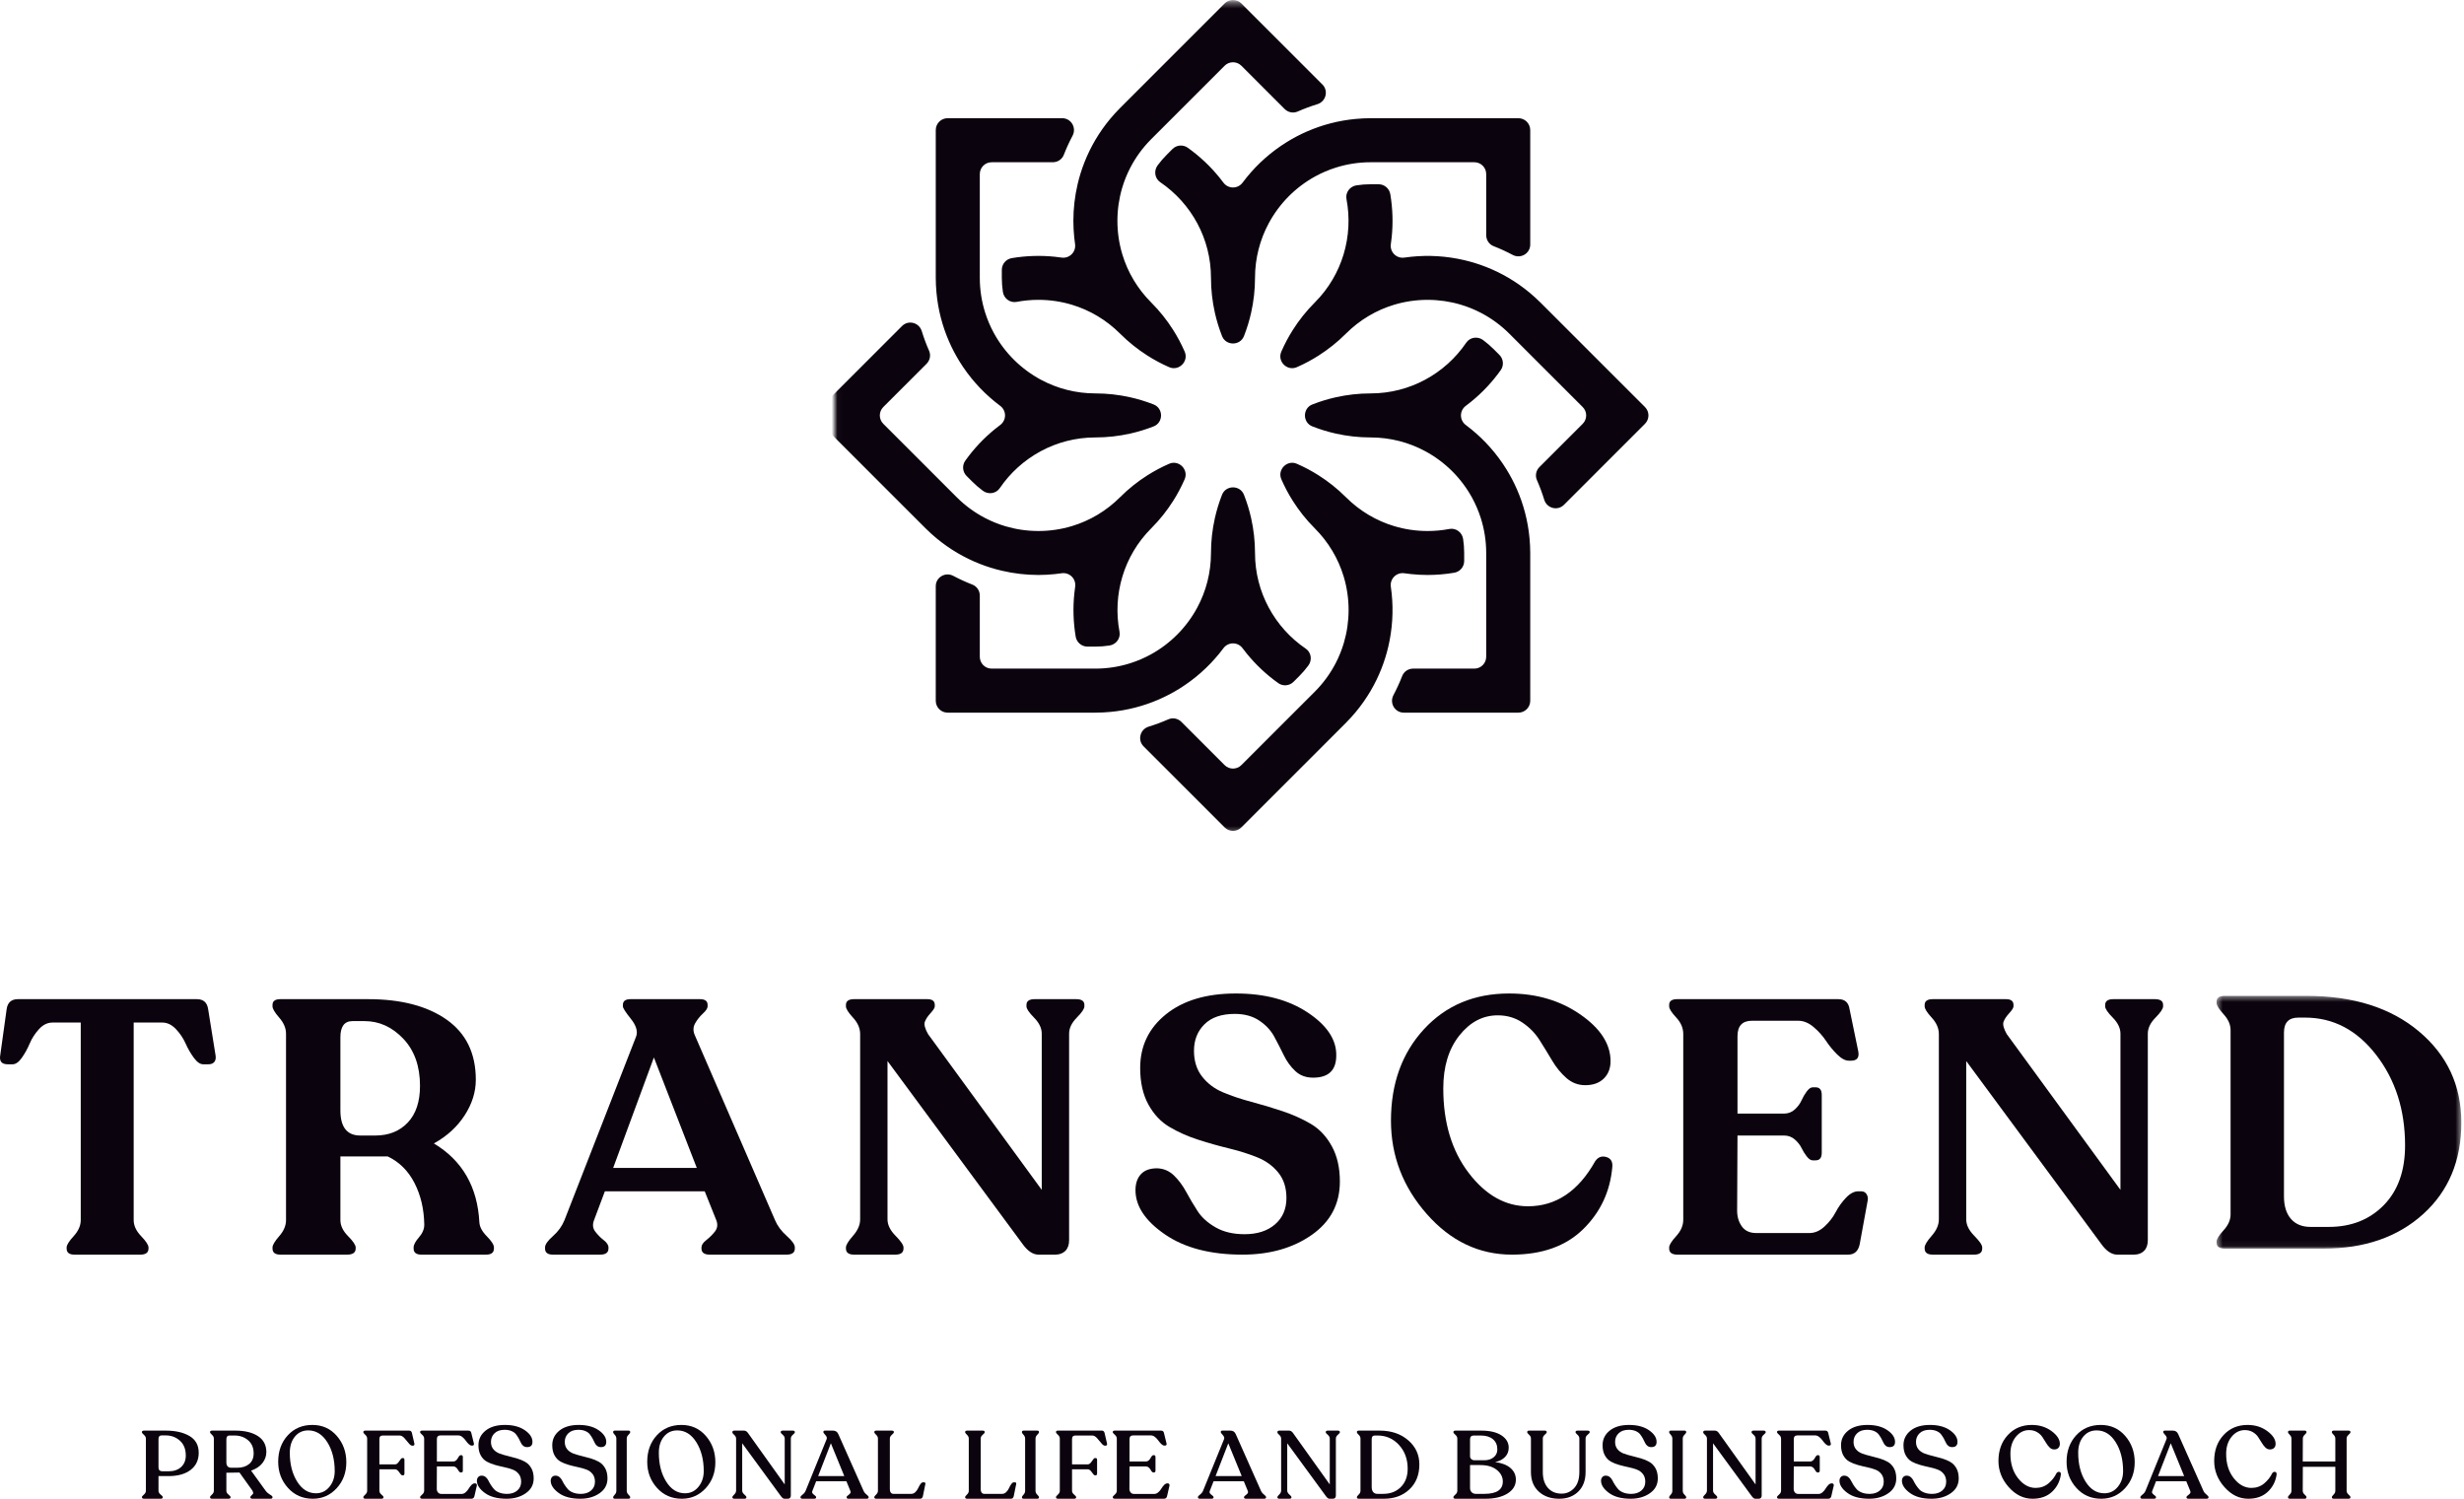 <?xml version="1.0" encoding="UTF-8"?>
<svg width="434px" height="264px" viewBox="0 0 434 264" version="1.1" xmlns="http://www.w3.org/2000/svg" xmlns:xlink="http://www.w3.org/1999/xlink">
    <!-- Generator: Sketch 57.1 (83088) - https://sketch.com -->
    <title>transcend/logo--recolor</title>
    <desc>Created with Sketch.</desc>
    <defs>
        <polygon id="path-1" points="0.025 0.336 146.377 0.336 146.377 146.688 0.025 146.688"></polygon>
        <polygon id="path-3" points="0.424 0.425 43.528 0.425 43.528 44.941 0.424 44.941"></polygon>
    </defs>
    <g id="transcend/logo--recolor" stroke="none" stroke-width="1" fill="none" fill-rule="evenodd">
        <g id="Group-87">
            <g id="Group-3" transform="translate(147, 0)">
                <mask id="mask-2" fill="white">
                    <use xlink:href="#path-1"></use>
                </mask>
                <g id="Clip-2"></g>
                <path d="M42.06,38.898 C42.06,39.883 42.113,40.859 42.212,41.825 C42.252,42.212 42.3,42.599 42.356,42.983 C42.56,44.389 41.372,45.576 39.966,45.371 C39.588,45.316 39.209,45.269 38.829,45.229 C36.294,44.965 33.731,45.045 31.214,45.467 C30.202,45.637 29.456,46.509 29.456,47.535 L29.456,48.938 C29.456,49.785 29.522,50.616 29.646,51.428 C29.823,52.583 30.915,53.396 32.063,53.177 C33.314,52.938 34.597,52.815 35.898,52.815 C37.927,52.815 39.911,53.111 41.801,53.681 C44.972,54.636 47.876,56.364 50.286,58.77 C50.289,58.773 50.292,58.777 50.295,58.78 C50.299,58.783 50.302,58.786 50.304,58.789 C51.776,60.259 53.386,61.54 55.099,62.632 C56.307,63.403 57.568,64.077 58.872,64.651 C58.894,64.66 58.916,64.669 58.938,64.679 C60.643,65.422 62.41,63.66 61.669,61.953 C61.66,61.931 61.65,61.908 61.64,61.885 C61.072,60.586 60.402,59.322 59.629,58.105 C58.547,56.402 57.272,54.789 55.789,53.304 C55.785,53.301 55.783,53.297 55.78,53.294 C55.776,53.291 55.773,53.288 55.77,53.285 C53.364,50.877 51.636,47.971 50.681,44.8 C50.112,42.911 49.817,40.927 49.817,38.898 C49.817,36.921 50.1,34.989 50.64,33.143 C51.006,31.893 51.493,30.685 52.093,29.531 C53.044,27.7 54.278,26.003 55.78,24.502 L57.13,23.151 L60.048,20.233 L68.701,11.58 C69.515,10.765 70.837,10.765 71.652,11.58 L79.274,19.202 C79.875,19.803 80.783,19.988 81.561,19.647 C82.684,19.152 83.841,18.721 85.027,18.357 C86.543,17.892 87.043,16.003 85.92,14.88 L71.652,0.611 C70.837,-0.204 69.515,-0.204 68.701,0.611 L51.818,17.494 L50.295,19.017 C49.676,19.636 49.092,20.281 48.539,20.946 C46.615,23.256 45.098,25.83 44.015,28.578 C43.518,29.837 43.114,31.131 42.805,32.456 C42.317,34.544 42.06,36.701 42.06,38.898 L42.06,38.898 Z M79.627,25.04 C76.944,26.704 74.563,28.807 72.581,31.249 C72.337,31.55 72.099,31.856 71.867,32.167 C71.017,33.308 69.336,33.308 68.486,32.167 C68.255,31.856 68.016,31.55 67.771,31.249 C66.162,29.266 64.287,27.506 62.203,26.022 C61.373,25.431 60.234,25.531 59.514,26.251 L58.522,27.244 C57.927,27.838 57.384,28.471 56.893,29.136 C56.199,30.079 56.39,31.432 57.358,32.091 C60.078,33.941 62.328,36.432 63.891,39.345 C65.424,42.203 66.297,45.466 66.298,48.929 L66.298,48.938 L66.298,48.947 C66.299,51.051 66.539,53.099 66.979,55.072 C67.294,56.479 67.714,57.846 68.232,59.166 C68.238,59.18 68.243,59.193 68.248,59.208 C68.929,60.936 71.424,60.936 72.104,59.208 C72.11,59.193 72.115,59.18 72.121,59.166 C72.638,57.846 73.058,56.479 73.373,55.072 C73.813,53.099 74.054,51.051 74.054,48.947 L74.054,48.938 L74.054,48.929 C74.056,45.466 74.928,42.203 76.462,39.345 C78.336,35.852 81.198,32.965 84.675,31.063 C85.807,30.444 87.004,29.931 88.254,29.534 C90.198,28.915 92.267,28.578 94.415,28.578 L96.324,28.578 L100.452,28.578 L112.688,28.578 C113.841,28.578 114.775,29.512 114.775,30.665 L114.775,41.428 C114.775,42.276 115.285,43.051 116.076,43.358 C117.224,43.806 118.347,44.32 119.437,44.899 C120.84,45.644 122.531,44.662 122.531,43.074 L122.531,22.908 C122.531,21.756 121.597,20.822 120.444,20.822 L96.569,20.822 L94.415,20.822 C93.536,20.822 92.668,20.868 91.811,20.947 C88.785,21.226 85.897,21.987 83.223,23.152 C81.975,23.695 80.773,24.327 79.627,25.04 L79.627,25.04 Z M120.201,86.223 C119.657,84.975 119.026,83.773 118.314,82.627 C116.648,79.945 114.545,77.563 112.103,75.581 C111.802,75.337 111.496,75.099 111.185,74.867 C110.043,74.017 110.043,72.336 111.185,71.486 C111.496,71.255 111.802,71.016 112.103,70.772 C114.087,69.162 115.847,67.288 117.331,65.204 C117.921,64.373 117.821,63.235 117.101,62.515 L116.109,61.522 C115.514,60.927 114.881,60.384 114.216,59.893 C113.273,59.199 111.92,59.39 111.261,60.358 C109.411,63.078 106.92,65.329 104.007,66.891 C101.15,68.424 97.887,69.297 94.423,69.298 C94.42,69.298 94.417,69.298 94.414,69.298 C94.411,69.298 94.408,69.298 94.405,69.298 C92.305,69.299 90.261,69.538 88.291,69.978 C86.883,70.292 85.516,70.711 84.196,71.229 C84.179,71.235 84.163,71.242 84.145,71.248 C82.416,71.929 82.416,74.424 84.145,75.105 C84.163,75.111 84.179,75.118 84.196,75.124 C85.516,75.641 86.883,76.061 88.291,76.376 C90.261,76.815 92.305,77.054 94.405,77.055 L94.415,77.055 L94.423,77.055 C97.886,77.056 101.149,77.928 104.007,79.462 C107.503,81.337 110.391,84.202 112.292,87.682 C112.911,88.814 113.424,90.012 113.821,91.26 C114.439,93.203 114.774,95.27 114.774,97.415 L114.774,99.324 L114.774,103.47 L114.774,115.689 C114.774,116.841 113.84,117.775 112.687,117.775 L101.908,117.775 C101.058,117.775 100.284,118.286 99.977,119.077 C99.532,120.222 99.019,121.344 98.438,122.44 C97.694,123.842 98.677,125.531 100.264,125.531 L120.444,125.531 C121.596,125.531 122.531,124.597 122.531,123.445 L122.531,99.578 L122.531,97.415 C122.531,96.537 122.484,95.669 122.405,94.811 C122.126,91.785 121.366,88.897 120.201,86.223 L120.201,86.223 Z M125.858,54.818 L124.335,53.295 C123.714,52.674 123.069,52.093 122.406,51.542 C120.068,49.6 117.489,48.097 114.775,47.029 C113.507,46.531 112.211,46.128 110.896,45.821 C107.823,45.102 104.652,44.905 101.524,45.23 C101.138,45.27 100.753,45.318 100.369,45.374 C98.961,45.58 97.772,44.392 97.979,42.985 C98.036,42.593 98.086,42.199 98.126,41.805 C98.386,39.278 98.305,36.722 97.885,34.214 C97.715,33.202 96.843,32.456 95.817,32.456 L94.415,32.456 C93.566,32.456 92.734,32.522 91.921,32.647 C90.764,32.824 89.946,33.916 90.165,35.065 C90.778,38.292 90.609,41.638 89.658,44.798 C88.722,47.906 87.031,50.834 84.582,53.286 L84.572,53.295 L84.563,53.305 C83.08,54.789 81.805,56.402 80.724,58.105 C79.95,59.322 79.28,60.586 78.712,61.885 C78.702,61.908 78.692,61.931 78.682,61.954 C77.942,63.66 79.709,65.423 81.414,64.68 C81.436,64.67 81.457,64.66 81.479,64.651 C82.784,64.077 84.045,63.403 85.253,62.633 C86.968,61.538 88.58,60.257 90.053,58.784 C90.055,58.783 90.057,58.782 90.058,58.78 C90.06,58.778 90.061,58.776 90.062,58.775 C92.473,56.367 95.379,54.637 98.551,53.681 C100.441,53.112 102.425,52.817 104.454,52.817 C106.43,52.817 108.364,53.1 110.209,53.641 C111.459,54.007 112.667,54.494 113.821,55.093 C115.653,56.045 117.349,57.279 118.85,58.78 L120.201,60.13 L123.12,63.049 L131.772,71.701 C132.587,72.516 132.587,73.838 131.772,74.652 L124.15,82.274 C123.549,82.875 123.364,83.784 123.706,84.561 C124.201,85.684 124.631,86.841 124.995,88.027 C125.461,89.544 127.35,90.043 128.472,88.922 L142.741,74.652 C143.555,73.837 143.555,72.516 142.741,71.701 L125.858,54.818 Z M98.125,104.548 C98.085,104.155 98.036,103.761 97.979,103.369 C97.772,101.961 98.961,100.773 100.369,100.979 C100.753,101.035 101.138,101.083 101.523,101.123 C102.497,101.225 103.476,101.28 104.454,101.28 C106.024,101.28 107.594,101.147 109.146,100.885 C110.154,100.715 110.896,99.841 110.896,98.819 L110.896,97.415 C110.896,96.568 110.831,95.737 110.706,94.925 C110.529,93.769 109.438,92.957 108.289,93.176 C107.039,93.414 105.756,93.537 104.454,93.537 C102.425,93.537 100.44,93.241 98.551,92.672 C95.38,91.717 92.476,89.989 90.067,87.583 C90.064,87.579 90.06,87.575 90.057,87.573 C90.054,87.57 90.051,87.567 90.048,87.564 C88.564,86.081 86.949,84.805 85.247,83.724 C84.03,82.95 82.765,82.28 81.467,81.712 C81.45,81.705 81.434,81.698 81.417,81.691 C79.713,80.95 77.949,82.714 78.69,84.418 C78.697,84.434 78.704,84.451 78.712,84.468 C79.28,85.767 79.95,87.031 80.723,88.248 C81.804,89.95 83.08,91.564 84.563,93.049 C84.566,93.052 84.57,93.055 84.572,93.058 C84.575,93.062 84.579,93.064 84.582,93.068 C86.991,95.479 88.72,98.389 89.674,101.564 C90.241,103.449 90.536,105.429 90.536,107.454 C90.536,109.431 90.253,111.364 89.711,113.209 C89.345,114.459 88.859,115.667 88.259,116.822 C87.308,118.653 86.074,120.349 84.572,121.851 L83.222,123.201 L80.303,126.12 L71.65,134.773 C70.836,135.587 69.515,135.587 68.7,134.773 L61.078,127.15 C60.477,126.55 59.569,126.364 58.791,126.706 C57.669,127.201 56.511,127.631 55.325,127.995 C53.808,128.461 53.309,130.35 54.431,131.472 L68.701,145.741 C69.515,146.556 70.836,146.556 71.65,145.741 L88.535,128.858 L90.057,127.335 C90.678,126.714 91.26,126.069 91.809,125.406 C93.752,123.068 95.256,120.489 96.323,117.775 C96.821,116.507 97.225,115.211 97.531,113.896 C98.249,110.831 98.447,107.668 98.125,104.548 L98.125,104.548 Z M25.578,99.323 C26.845,99.822 28.141,100.225 29.456,100.531 C31.573,101.026 33.735,101.279 35.898,101.279 C36.876,101.279 37.855,101.224 38.829,101.123 C39.214,101.083 39.599,101.035 39.983,100.978 C41.391,100.772 42.579,101.961 42.373,103.369 C42.317,103.753 42.269,104.138 42.229,104.524 C41.965,107.058 42.045,109.622 42.467,112.139 C42.637,113.15 43.509,113.896 44.534,113.896 L45.938,113.896 C46.785,113.896 47.616,113.831 48.429,113.706 C49.586,113.529 50.405,112.436 50.187,111.286 C49.573,108.056 49.744,104.706 50.698,101.543 C51.634,98.439 53.324,95.516 55.77,93.067 L55.78,93.057 C55.782,93.054 55.785,93.051 55.788,93.048 C57.272,91.564 58.547,89.95 59.628,88.248 C60.401,87.03 61.072,85.766 61.64,84.467 C61.647,84.451 61.654,84.434 61.662,84.418 C62.402,82.714 60.638,80.95 58.935,81.691 C58.918,81.698 58.902,81.705 58.885,81.712 C57.586,82.28 56.322,82.95 55.105,83.724 C53.402,84.805 51.789,86.08 50.304,87.563 L50.295,87.573 L50.285,87.582 C47.876,89.988 44.971,91.716 41.801,92.671 C39.911,93.24 37.927,93.536 35.898,93.536 C33.921,93.536 31.988,93.253 30.143,92.712 C28.893,92.345 27.685,91.859 26.531,91.259 C24.699,90.308 23.002,89.074 21.501,87.573 L20.151,86.223 L17.232,83.303 L8.58,74.651 C7.765,73.836 7.765,72.515 8.58,71.7 L16.202,64.078 C16.803,63.478 16.988,62.569 16.646,61.791 C16.152,60.669 15.72,59.511 15.357,58.326 C14.891,56.808 13.002,56.309 11.88,57.431 L-2.389,71.701 C-3.204,72.515 -3.204,73.836 -2.389,74.651 L14.494,91.535 L16.017,93.057 C16.638,93.678 17.284,94.259 17.947,94.81 C20.284,96.752 22.863,98.257 25.578,99.323 L25.578,99.323 Z M60.725,121.314 C63.407,119.648 65.789,117.545 67.771,115.104 C68.016,114.803 68.253,114.496 68.486,114.185 C69.335,113.044 71.016,113.044 71.865,114.185 C72.098,114.496 72.336,114.803 72.58,115.104 C74.19,117.087 76.064,118.847 78.149,120.331 C78.979,120.922 80.117,120.821 80.838,120.101 L81.83,119.109 C82.425,118.514 82.969,117.881 83.459,117.216 C84.154,116.273 83.963,114.921 82.994,114.261 C80.274,112.412 78.024,109.92 76.461,107.007 C74.928,104.15 74.056,100.887 74.054,97.424 C74.054,97.421 74.054,97.417 74.054,97.414 C74.054,97.411 74.054,97.408 74.054,97.405 C74.053,95.302 73.813,93.254 73.372,91.281 C73.058,89.877 72.64,88.513 72.124,87.196 C72.117,87.179 72.111,87.163 72.104,87.146 C71.424,85.417 68.928,85.417 68.247,87.146 C68.241,87.163 68.234,87.179 68.228,87.196 C67.712,88.513 67.294,89.877 66.979,91.281 C66.538,93.254 66.299,95.302 66.298,97.405 L66.298,97.415 L66.298,97.424 C66.296,100.887 65.423,104.15 63.891,107.007 C62.016,110.5 59.153,113.387 55.677,115.289 C54.545,115.908 53.347,116.422 52.098,116.819 C50.153,117.438 48.084,117.775 45.938,117.775 L44.028,117.775 L39.9,117.775 L27.664,117.775 C26.512,117.775 25.578,116.84 25.578,115.688 L25.578,104.908 C25.578,104.059 25.066,103.285 24.274,102.977 C23.131,102.533 22.008,102.02 20.912,101.438 C19.51,100.695 17.821,101.678 17.821,103.264 L17.821,123.444 C17.821,124.596 18.756,125.531 19.908,125.531 L43.784,125.531 L45.938,125.531 C46.816,125.531 47.684,125.485 48.541,125.406 C51.568,125.126 54.455,124.366 57.129,123.201 C58.377,122.657 59.579,122.026 60.725,121.314 L60.725,121.314 Z M17.947,51.541 C17.868,50.684 17.822,49.816 17.822,48.938 L17.822,46.784 L17.822,22.908 C17.822,21.756 18.756,20.821 19.908,20.821 L40.088,20.821 C41.675,20.821 42.658,22.51 41.914,23.912 C41.333,25.008 40.82,26.131 40.375,27.275 C40.067,28.066 39.294,28.578 38.444,28.578 L27.665,28.578 C26.512,28.578 25.578,29.512 25.578,30.664 L25.578,42.9 L25.578,47.028 L25.578,48.938 C25.578,51.083 25.913,53.15 26.531,55.092 C26.928,56.341 27.441,57.538 28.059,58.67 C29.961,62.15 32.85,65.015 36.345,66.891 C39.203,68.424 42.465,69.296 45.929,69.298 L45.938,69.298 L45.947,69.298 C48.047,69.299 50.091,69.538 52.061,69.977 C53.468,70.291 54.836,70.711 56.156,71.228 C56.173,71.235 56.19,71.242 56.206,71.248 C57.935,71.929 57.935,74.424 56.206,75.104 C56.19,75.111 56.173,75.117 56.156,75.124 C54.836,75.641 53.468,76.061 52.06,76.375 C50.091,76.814 48.047,77.054 45.947,77.054 C45.944,77.054 45.941,77.054 45.938,77.054 C45.934,77.054 45.932,77.054 45.929,77.054 C42.465,77.056 39.203,77.928 36.345,79.461 C33.432,81.025 30.94,83.274 29.091,85.995 C28.432,86.963 27.078,87.154 26.135,86.459 C25.471,85.969 24.838,85.425 24.243,84.83 L23.251,83.838 C22.531,83.117 22.431,81.979 23.022,81.149 C24.506,79.064 26.265,77.191 28.249,75.58 C28.55,75.336 28.856,75.098 29.167,74.866 C30.308,74.016 30.308,72.335 29.167,71.486 C28.856,71.254 28.55,71.016 28.249,70.771 C25.806,68.789 23.704,66.407 22.039,63.726 C21.327,62.579 20.695,61.378 20.151,60.129 C18.986,57.455 18.226,54.568 17.947,51.541 L17.947,51.541 Z" id="Fill-1" fill="#0B030D" mask="url(#mask-2)"></path>
            </g>
            <path d="M13.104,221 C12.191,221 11.736,220.641 11.736,219.923 L11.736,219.733 C11.736,219.31 12.15,218.645 12.98,217.736 C13.807,216.827 14.222,215.888 14.222,214.916 L14.222,180.119 L9.249,180.119 C8.38,180.119 7.592,180.5 6.888,181.26 C6.183,182.021 5.633,182.866 5.24,183.795 C4.846,184.725 4.38,185.57 3.842,186.33 C3.303,187.091 2.764,187.472 2.226,187.472 L1.355,187.472 C0.277,187.472 -0.158,186.923 0.051,185.824 L1.169,177.774 C1.334,176.592 1.997,176 3.159,176 L34.673,176 C35.832,176 36.495,176.592 36.662,177.774 L37.967,185.887 C38.05,186.394 37.976,186.785 37.75,187.06 C37.521,187.334 37.179,187.472 36.724,187.472 L35.791,187.472 C35.252,187.472 34.704,187.091 34.144,186.33 C33.585,185.57 33.097,184.725 32.684,183.795 C32.268,182.866 31.699,182.021 30.974,181.26 C30.249,180.5 29.451,180.119 28.581,180.119 L23.546,180.119 L23.546,214.916 C23.546,215.888 23.981,216.827 24.852,217.736 C25.722,218.645 26.157,219.31 26.157,219.733 L26.157,219.923 C26.157,220.641 25.679,221 24.727,221 L13.104,221 Z" id="Fill-4" fill="#0B030D"></path>
            <path d="M66.092,200.021 C68.47,200.021 70.38,199.26 71.82,197.739 C73.259,196.218 73.979,194.064 73.979,191.274 C73.979,187.81 72.998,185.042 71.037,182.972 C69.074,180.902 66.8,179.866 64.213,179.866 L62.085,179.866 C60.666,179.866 59.956,180.817 59.956,182.718 L59.956,195.585 C59.956,198.543 61.125,200.021 63.462,200.021 L66.092,200.021 Z M84.434,215.296 C84.475,216.099 84.913,216.923 85.748,217.768 C86.583,218.613 87,219.268 87,219.733 L87,219.923 C87,220.641 86.54,221 85.623,221 L74.23,221 C73.311,221 72.852,220.641 72.852,219.923 L72.852,219.733 C72.852,219.268 73.166,218.677 73.791,217.958 C74.418,217.24 74.73,216.5 74.73,215.739 C74.689,212.993 74.114,210.542 73.009,208.387 C71.903,206.232 70.327,204.67 68.282,203.697 L67.343,203.697 L59.956,203.697 L59.956,214.916 C59.956,215.888 60.405,216.827 61.302,217.736 C62.2,218.645 62.648,219.311 62.648,219.733 L62.648,219.923 C62.648,220.641 62.147,221 61.146,221 L49.377,221 C48.458,221 48,220.641 48,219.923 L48,219.733 C48,219.311 48.396,218.645 49.189,217.736 C49.981,216.827 50.379,215.888 50.379,214.916 L50.379,182.084 C50.379,181.113 49.981,180.173 49.189,179.264 C48.396,178.356 48,177.69 48,177.267 L48,177.014 C48,176.339 48.458,176 49.377,176 L64.84,176 C70.64,176 75.252,177.204 78.675,179.612 C82.096,182.021 83.808,185.549 83.808,190.197 C83.808,192.352 83.15,194.444 81.836,196.472 C80.521,198.5 78.716,200.147 76.421,201.416 C81.429,204.416 84.099,209.043 84.434,215.296 L84.434,215.296 Z" id="Fill-6" fill="#0B030D"></path>
            <path d="M108,205.725 L122.731,205.725 L115.175,186.267 L108,205.725 Z M97.397,221 C96.465,221 96,220.641 96,219.923 L96,219.733 C96,219.225 96.465,218.56 97.397,217.735 C98.328,216.912 99.005,215.972 99.429,214.916 L112.064,182.528 C112.359,181.64 112.042,180.616 111.111,179.454 C110.18,178.292 109.714,177.564 109.714,177.267 L109.714,177.014 C109.714,176.338 110.159,176 111.048,176 L123.302,176 C124.191,176 124.635,176.338 124.635,177.014 L124.635,177.267 C124.635,177.606 124.359,178.027 123.809,178.534 C123.259,179.041 122.804,179.612 122.444,180.246 C122.085,180.88 122.053,181.557 122.349,182.274 L136.508,214.916 C136.931,215.929 137.619,216.859 138.572,217.705 C139.524,218.549 140,219.225 140,219.733 L140,219.923 C140,220.641 139.513,221 138.54,221 L125.016,221 C124.042,221 123.556,220.641 123.556,219.923 L123.556,219.733 C123.556,219.31 123.841,218.876 124.413,218.433 C124.984,217.989 125.492,217.482 125.937,216.912 C126.381,216.341 126.455,215.676 126.159,214.916 L124.127,209.845 L106.54,209.845 L104.635,214.916 C104.338,215.676 104.402,216.341 104.825,216.912 C105.248,217.482 105.746,217.989 106.317,218.433 C106.889,218.876 107.174,219.31 107.174,219.733 L107.174,219.923 C107.174,220.641 106.687,221 105.714,221 L97.397,221 Z" id="Fill-8" fill="#0B030D"></path>
            <path d="M189.56,176 C190.519,176 191,176.339 191,177.014 L191,177.267 C191,177.69 190.551,178.356 189.654,179.263 C188.756,180.173 188.308,181.113 188.308,182.084 L188.308,218.465 C188.308,219.268 188.089,219.891 187.651,220.335 C187.213,220.778 186.618,221 185.867,221 L182.925,221 C181.924,221 180.963,220.345 180.046,219.036 L156.323,186.901 L156.323,214.788 C156.323,215.762 156.793,216.722 157.732,217.673 C158.671,218.624 159.14,219.31 159.14,219.733 L159.14,219.923 C159.14,220.641 158.66,221 157.7,221 L150.439,221 C149.479,221 149,220.641 149,219.923 L149,219.733 C149,219.31 149.417,218.624 150.252,217.673 C151.086,216.722 151.504,215.762 151.504,214.788 L151.504,182.147 C151.504,181.133 151.086,180.173 150.252,179.263 C149.417,178.356 149,177.69 149,177.267 L149,177.014 C149,176.339 149.479,176 150.439,176 L163.334,176 C164.21,176 164.649,176.339 164.649,177.014 L164.649,177.267 C164.649,177.521 164.398,177.923 163.897,178.472 C163.396,179.021 163.062,179.529 162.895,179.993 C162.728,180.458 162.916,181.176 163.459,182.147 L183.489,209.591 L183.489,182.084 C183.489,181.113 183.04,180.173 182.142,179.263 C181.245,178.356 180.797,177.69 180.797,177.267 L180.797,177.014 C180.797,176.339 181.277,176 182.237,176 L189.56,176 Z" id="Fill-10" fill="#0B030D"></path>
            <path d="M218.827,221 C213.187,221 208.639,219.812 205.184,217.435 C201.727,215.058 200,212.461 200,209.641 C200,208.465 200.318,207.528 200.954,206.834 C201.59,206.139 202.544,205.793 203.816,205.793 C204.961,205.835 205.947,206.256 206.774,207.055 C207.601,207.854 208.322,208.822 208.937,209.958 C209.55,211.093 210.219,212.219 210.94,213.333 C211.661,214.448 212.721,215.406 214.12,216.204 C215.52,217.004 217.215,217.403 219.208,217.403 C221.456,217.403 223.247,216.825 224.583,215.668 C225.919,214.512 226.587,212.965 226.587,211.03 C226.587,209.222 226.11,207.728 225.155,206.55 C224.201,205.373 222.971,204.479 221.467,203.869 C219.961,203.259 218.297,202.732 216.474,202.291 C214.65,201.849 212.827,201.334 211.004,200.744 C209.18,200.156 207.505,199.41 205.979,198.505 C204.453,197.601 203.212,196.275 202.258,194.53 C201.304,192.784 200.827,190.649 200.827,188.125 C200.827,184.255 202.343,181.1 205.375,178.66 C208.406,176.221 212.508,175 217.682,175 C222.77,175 227,176.126 230.371,178.376 C233.742,180.627 235.406,183.139 235.364,185.916 C235.364,188.525 234.006,189.828 231.293,189.828 C230.021,189.828 228.972,189.44 228.145,188.661 C227.318,187.884 226.639,186.947 226.11,185.853 C225.579,184.759 225.018,183.667 224.424,182.573 C223.83,181.479 222.95,180.543 221.784,179.764 C220.618,178.987 219.187,178.596 217.491,178.596 C215.159,178.596 213.378,179.207 212.148,180.427 C210.918,181.647 210.304,183.203 210.304,185.096 C210.304,186.905 210.781,188.42 211.735,189.639 C212.689,190.86 213.919,191.785 215.424,192.415 C216.929,193.047 218.593,193.605 220.417,194.088 C222.239,194.572 224.063,195.119 225.887,195.728 C227.71,196.339 229.374,197.085 230.88,197.968 C232.385,198.852 233.615,200.156 234.569,201.88 C235.523,203.606 236,205.688 236,208.127 C236,212.082 234.346,215.217 231.039,217.53 C227.731,219.843 223.66,221 218.827,221" id="Fill-12" fill="#0B030D"></path>
            <path d="M266.312,221 C260.503,221 255.499,218.613 251.3,213.838 C247.099,209.064 245,203.585 245,197.4 C245,190.88 246.933,185.517 250.798,181.31 C254.663,177.104 259.667,175 265.811,175 C270.615,175 274.795,176.231 278.347,178.692 C281.898,181.152 283.675,183.897 283.675,186.926 C283.675,188.188 283.277,189.208 282.484,189.986 C281.69,190.766 280.603,191.153 279.225,191.153 C277.971,191.153 276.863,190.734 275.903,189.892 C274.94,189.051 274.105,188.03 273.395,186.832 C272.684,185.632 271.942,184.424 271.17,183.203 C270.395,181.983 269.383,180.953 268.129,180.111 C266.876,179.27 265.435,178.849 263.805,178.849 C261.172,178.849 258.915,180.039 257.035,182.414 C255.154,184.791 254.214,187.894 254.214,191.721 C254.214,197.738 255.708,202.701 258.695,206.613 C261.683,210.526 265.162,212.482 269.133,212.482 C274.063,212.482 278.012,209.831 280.979,204.531 C281.481,203.816 282.128,203.574 282.923,203.805 C283.716,204.037 284.072,204.616 283.988,205.54 C283.612,209.874 281.898,213.533 278.849,216.52 C275.798,219.507 271.618,221 266.312,221" id="Fill-14" fill="#0B030D"></path>
            <path d="M295.465,221 C294.488,221 294,220.641 294,219.923 L294,219.733 C294,219.31 294.414,218.645 295.242,217.736 C296.07,216.827 296.484,215.866 296.484,214.852 L296.484,182.147 C296.484,181.092 296.07,180.119 295.242,179.232 C294.414,178.345 294,177.69 294,177.267 L294,177.014 C294,176.338 294.467,176 295.401,176 L323.805,176 C324.951,176 325.609,176.592 325.779,177.774 L327.308,185.19 C327.52,186.289 327.095,186.838 326.034,186.838 L325.651,186.838 C325.015,186.838 324.325,186.468 323.583,185.729 C322.839,184.99 322.181,184.187 321.608,183.32 C321.035,182.455 320.313,181.651 319.443,180.912 C318.572,180.173 317.67,179.803 316.736,179.803 L308.584,179.803 C306.885,179.803 306.036,180.712 306.036,182.528 L306.036,196.155 L314.252,196.155 C314.973,196.155 315.6,195.912 316.13,195.426 C316.661,194.94 317.054,194.412 317.309,193.841 C317.564,193.271 317.871,192.743 318.232,192.257 C318.593,191.772 318.943,191.528 319.284,191.528 L319.793,191.528 C320.514,191.528 320.876,191.972 320.876,192.859 L320.876,203.063 C320.876,203.951 320.514,204.394 319.793,204.394 L319.284,204.394 C318.943,204.394 318.593,204.163 318.232,203.697 C317.871,203.233 317.564,202.737 317.309,202.207 C317.054,201.68 316.661,201.184 316.13,200.718 C315.6,200.253 314.973,200.021 314.252,200.021 L306.036,200.021 L305.973,213.268 C305.973,214.324 306.249,215.244 306.801,216.025 C307.352,216.807 308.202,217.197 309.349,217.197 L318.71,217.197 C319.643,217.197 320.526,216.817 321.353,216.057 C322.181,215.296 322.839,214.451 323.328,213.521 C323.815,212.592 324.42,211.746 325.142,210.986 C325.864,210.225 326.585,209.845 327.308,209.845 L327.817,209.845 C328.241,209.845 328.56,210.014 328.773,210.352 C328.985,210.691 329.048,211.071 328.964,211.493 L327.563,219.162 C327.308,220.389 326.628,221 325.525,221 L295.465,221 Z" id="Fill-16" fill="#0B030D"></path>
            <path d="M379.56,176 C380.519,176 381,176.339 381,177.014 L381,177.267 C381,177.69 380.551,178.356 379.654,179.263 C378.756,180.173 378.308,181.113 378.308,182.084 L378.308,218.465 C378.308,219.268 378.089,219.891 377.651,220.335 C377.213,220.778 376.618,221 375.867,221 L372.925,221 C371.924,221 370.963,220.345 370.046,219.036 L346.323,186.901 L346.323,214.788 C346.323,215.762 346.793,216.722 347.732,217.673 C348.671,218.624 349.14,219.31 349.14,219.733 L349.14,219.923 C349.14,220.641 348.66,221 347.7,221 L340.439,221 C339.479,221 339,220.641 339,219.923 L339,219.733 C339,219.31 339.417,218.624 340.252,217.673 C341.086,216.722 341.504,215.762 341.504,214.788 L341.504,182.147 C341.504,181.133 341.086,180.173 340.252,179.263 C339.417,178.356 339,177.69 339,177.267 L339,177.014 C339,176.339 339.479,176 340.439,176 L353.334,176 C354.21,176 354.649,176.339 354.649,177.014 L354.649,177.267 C354.649,177.521 354.398,177.923 353.897,178.472 C353.396,179.021 353.062,179.529 352.895,179.993 C352.728,180.458 352.916,181.176 353.459,182.147 L373.489,209.591 L373.489,182.084 C373.489,181.113 373.04,180.173 372.142,179.263 C371.245,178.356 370.797,177.69 370.797,177.267 L370.797,177.014 C370.797,176.339 371.277,176 372.237,176 L379.56,176 Z" id="Fill-18" fill="#0B030D"></path>
            <g id="Group-22" transform="translate(390, 175)">
                <mask id="mask-4" fill="white">
                    <use xlink:href="#path-3"></use>
                </mask>
                <g id="Clip-21"></g>
                <path d="M16.959,41.117 L20.179,41.117 C24.132,41.117 27.362,39.842 29.865,37.292 C32.368,34.743 33.621,31.232 33.621,26.759 C33.621,20.531 31.927,15.222 28.54,10.833 C25.152,6.443 20.977,4.249 16.013,4.249 L14.814,4.249 C13.131,4.249 12.289,5.127 12.289,6.883 L12.289,35.725 C12.289,37.438 12.7,38.765 13.52,39.706 C14.34,40.647 15.487,41.117 16.959,41.117 L16.959,41.117 Z M1.876,44.941 C0.908,44.941 0.424,44.586 0.424,43.875 L0.424,43.688 C0.424,43.27 0.835,42.611 1.656,41.712 C2.476,40.813 2.886,39.884 2.886,38.922 L2.886,6.443 C2.886,5.483 2.476,4.553 1.656,3.654 C0.835,2.755 0.424,2.097 0.424,1.678 L0.424,1.428 C0.424,0.76 0.908,0.425 1.876,0.425 L16.265,0.425 C24.511,0.425 31.117,2.515 36.082,6.694 C41.046,10.875 43.529,16.225 43.529,22.746 C43.529,29.434 41.288,34.806 36.807,38.859 C32.326,42.914 26.467,44.941 19.231,44.941 L1.876,44.941 Z" id="Fill-20" fill="#0B030D" mask="url(#mask-4)"></path>
            </g>
            <path d="M28.633,259.166 L29.679,259.166 C30.62,259.166 31.364,258.913 31.908,258.406 C32.452,257.899 32.724,257.228 32.724,256.394 C32.724,255.268 32.378,254.394 31.688,253.775 C30.997,253.155 30.168,252.845 29.202,252.845 L28.449,252.845 C28.095,252.845 27.917,253.059 27.917,253.487 L27.917,258.49 C27.917,258.941 28.156,259.166 28.633,259.166 L28.633,259.166 Z M25.404,264 C25.135,264 25,263.915 25,263.746 L25,263.696 C25,263.606 25.116,263.462 25.349,263.265 C25.581,263.068 25.697,262.845 25.697,262.597 L25.697,253.403 C25.697,253.166 25.581,252.946 25.349,252.744 C25.116,252.541 25,252.395 25,252.304 L25,252.237 C25,252.079 25.135,252 25.404,252 L29.202,252 C30.914,252 32.308,252.319 33.385,252.955 C34.461,253.592 35,254.575 35,255.904 C35,257.189 34.525,258.195 33.577,258.921 C32.629,259.648 31.33,260.011 29.679,260.011 L27.917,260.011 L27.917,262.597 C27.917,262.845 28.042,263.068 28.293,263.265 C28.544,263.462 28.67,263.606 28.67,263.696 L28.67,263.746 C28.67,263.915 28.541,264 28.284,264 L25.404,264 Z" id="Fill-23" fill="#0B030D"></path>
            <path d="M41.768,258.541 C42.647,258.541 43.352,258.321 43.882,257.882 C44.412,257.442 44.677,256.817 44.677,256.006 C44.677,255.015 44.348,254.242 43.692,253.69 C43.036,253.139 42.244,252.862 41.317,252.862 L40.414,252.862 C40.053,252.862 39.872,253.088 39.872,253.538 L39.872,257.577 C39.872,258.22 40.166,258.541 40.757,258.541 L41.768,258.541 Z M46.79,262.597 C46.934,262.8 47.112,262.972 47.323,263.113 C47.533,263.254 47.699,263.364 47.819,263.442 C47.94,263.522 48,263.611 48,263.713 L48,263.763 C48,263.922 47.874,264 47.621,264 L44.478,264 C44.225,264 44.099,263.922 44.099,263.763 L44.099,263.713 C44.099,263.623 44.165,263.522 44.297,263.408 C44.43,263.296 44.523,263.195 44.577,263.104 C44.631,263.014 44.598,262.845 44.478,262.597 L42.184,259.386 L42.021,259.386 L39.872,259.42 L39.872,262.597 C39.872,262.845 39.996,263.068 40.243,263.265 C40.489,263.462 40.612,263.611 40.612,263.713 L40.612,263.763 C40.612,263.922 40.48,264 40.215,264 L37.379,264 C37.127,264 37,263.922 37,263.763 L37,263.713 C37,263.611 37.111,263.462 37.334,263.265 C37.557,263.068 37.668,262.845 37.668,262.597 L37.668,253.403 C37.668,253.155 37.557,252.933 37.334,252.736 C37.111,252.538 37,252.389 37,252.287 L37,252.237 C37,252.079 37.127,252 37.379,252 L41.461,252 C43.111,252 44.43,252.319 45.417,252.955 C46.404,253.592 46.904,254.524 46.916,255.752 C46.916,256.473 46.685,257.13 46.221,257.721 C45.758,258.313 45.092,258.755 44.225,259.048 L46.79,262.597 Z" id="Fill-25" fill="#0B030D"></path>
            <path d="M55.653,263.038 C56.616,263.038 57.407,262.658 58.026,261.899 C58.645,261.139 58.955,260.219 58.955,259.138 C58.955,257.12 58.518,255.42 57.648,254.037 C56.777,252.654 55.659,251.962 54.295,251.962 C53.321,251.962 52.535,252.326 51.939,253.057 C51.343,253.787 51.046,254.734 51.046,255.897 C51.046,257.904 51.475,259.595 52.335,260.973 C53.195,262.35 54.301,263.038 55.653,263.038 M55.103,264 C53.326,264 51.865,263.362 50.719,262.086 C49.572,260.81 49,259.281 49,257.5 C49,255.612 49.562,254.057 50.684,252.834 C51.808,251.611 53.252,251 55.017,251 C56.771,251 58.206,251.644 59.324,252.932 C60.442,254.221 61,255.767 61,257.571 C61,259.388 60.433,260.913 59.299,262.148 C58.163,263.383 56.765,264 55.103,264" id="Fill-27" fill="#0B030D"></path>
            <path d="M64.389,264 C64.13,264 64,263.922 64,263.763 L64,263.713 C64,263.611 64.112,263.462 64.336,263.265 C64.56,263.068 64.671,262.845 64.671,262.597 L64.671,253.403 C64.671,253.155 64.56,252.933 64.336,252.735 C64.112,252.538 64,252.389 64,252.287 L64,252.237 C64,252.079 64.118,252 64.353,252 L72.066,252 C72.337,252 72.501,252.146 72.561,252.439 L72.984,254.265 C73.042,254.524 72.942,254.654 72.684,254.654 L72.614,254.654 C72.425,254.654 72.214,254.505 71.978,254.206 C71.742,253.907 71.489,253.608 71.219,253.31 C70.948,253.012 70.666,252.862 70.372,252.862 L67.425,252.862 C67.024,252.862 66.825,253.07 66.825,253.487 L66.825,257.949 L69.596,257.949 C69.843,257.949 70.083,257.763 70.319,257.392 C70.555,257.02 70.73,256.834 70.849,256.834 L70.972,256.834 C71.149,256.834 71.237,256.941 71.237,257.155 L71.237,259.555 C71.237,259.769 71.149,259.876 70.972,259.876 L70.849,259.876 C70.73,259.876 70.555,259.698 70.319,259.344 C70.083,258.989 69.843,258.811 69.596,258.811 L66.825,258.811 L66.825,262.597 C66.825,262.845 66.945,263.068 67.186,263.265 C67.427,263.462 67.548,263.611 67.548,263.713 L67.548,263.763 C67.548,263.922 67.419,264 67.159,264 L64.389,264 Z" id="Fill-29" fill="#0B030D"></path>
            <path d="M74.411,264 C74.138,264 74,263.922 74,263.763 L74,263.713 C74,263.611 74.118,263.462 74.355,263.265 C74.592,263.068 74.71,262.839 74.71,262.58 L74.71,253.42 C74.71,253.161 74.592,252.93 74.355,252.727 C74.118,252.524 74,252.377 74,252.287 L74,252.237 C74,252.079 74.124,252 74.373,252 L82.494,252 C82.794,252 82.967,252.141 83.017,252.423 L83.466,254.248 C83.528,254.507 83.429,254.637 83.167,254.637 L83.073,254.637 C82.912,254.637 82.734,254.544 82.541,254.358 C82.348,254.172 82.174,253.966 82.019,253.741 C81.862,253.515 81.67,253.31 81.44,253.124 C81.21,252.938 80.97,252.845 80.722,252.845 L77.585,252.845 C77.162,252.845 76.95,253.065 76.95,253.504 L76.95,257.442 L79.825,257.442 C80.012,257.442 80.173,257.383 80.31,257.265 C80.447,257.146 80.55,257.02 80.619,256.885 C80.687,256.749 80.768,256.622 80.861,256.504 C80.955,256.386 81.045,256.327 81.132,256.327 L81.244,256.327 C81.43,256.327 81.524,256.434 81.524,256.648 L81.524,259.048 C81.524,259.262 81.43,259.369 81.244,259.369 L81.132,259.369 C81.045,259.369 80.955,259.313 80.861,259.2 C80.768,259.087 80.687,258.966 80.619,258.836 C80.55,258.707 80.447,258.586 80.31,258.473 C80.173,258.361 80.012,258.304 79.825,258.304 L76.95,258.304 L76.932,262.259 C76.932,262.507 77.003,262.719 77.146,262.893 C77.289,263.068 77.498,263.155 77.771,263.155 L81.3,263.155 C81.548,263.155 81.786,263.059 82.009,262.868 C82.234,262.676 82.413,262.462 82.55,262.225 C82.688,261.989 82.849,261.775 83.036,261.583 C83.222,261.392 83.403,261.296 83.578,261.296 L83.708,261.296 C83.808,261.296 83.886,261.335 83.942,261.414 C83.998,261.493 84.013,261.583 83.989,261.685 L83.559,263.561 C83.485,263.854 83.303,264 83.017,264 L74.411,264 Z" id="Fill-31" fill="#0B030D"></path>
            <path d="M89.226,264 C87.599,264 86.321,263.659 85.392,262.974 C84.464,262.291 84,261.575 84,260.826 C84,260.564 84.078,260.348 84.236,260.175 C84.392,260.003 84.609,259.922 84.887,259.934 C85.139,259.946 85.362,260.033 85.556,260.192 C85.748,260.354 85.901,260.552 86.017,260.79 C86.131,261.028 86.276,261.283 86.45,261.557 C86.625,261.83 86.818,262.086 87.029,262.324 C87.24,262.562 87.541,262.758 87.933,262.912 C88.325,263.067 88.786,263.144 89.317,263.144 C90.052,263.144 90.649,262.948 91.107,262.556 C91.565,262.163 91.794,261.646 91.794,261.004 C91.794,260.457 91.655,260.005 91.378,259.649 C91.101,259.292 90.742,259.031 90.302,258.864 C89.862,258.698 89.374,258.558 88.838,258.445 C88.301,258.332 87.764,258.202 87.228,258.053 C86.692,257.905 86.203,257.711 85.763,257.473 C85.323,257.235 84.965,256.873 84.688,256.385 C84.41,255.898 84.272,255.292 84.272,254.567 C84.272,253.532 84.688,252.68 85.52,252.007 C86.351,251.336 87.49,251 88.937,251 C90.384,251 91.556,251.312 92.454,251.936 C93.352,252.561 93.795,253.247 93.784,253.996 C93.784,254.602 93.47,254.905 92.843,254.905 C92.577,254.905 92.352,254.831 92.165,254.683 C91.977,254.534 91.836,254.347 91.74,254.121 C91.643,253.895 91.52,253.648 91.369,253.38 C91.219,253.113 91.055,252.866 90.881,252.641 C90.706,252.415 90.447,252.228 90.103,252.079 C89.76,251.931 89.353,251.856 88.882,251.856 C88.124,251.856 87.533,252.058 87.111,252.462 C86.688,252.866 86.477,253.372 86.477,253.978 C86.477,254.501 86.617,254.932 86.894,255.271 C87.171,255.609 87.53,255.862 87.97,256.029 C88.409,256.195 88.898,256.341 89.434,256.465 C89.97,256.59 90.507,256.734 91.044,256.894 C91.58,257.054 92.068,257.259 92.508,257.509 C92.948,257.759 93.307,258.127 93.585,258.615 C93.861,259.102 94,259.702 94,260.416 C94,261.509 93.537,262.381 92.608,263.028 C91.679,263.676 90.552,264 89.226,264" id="Fill-33" fill="#0B030D"></path>
            <path d="M102.226,264 C100.599,264 99.321,263.659 98.392,262.974 C97.464,262.291 97,261.575 97,260.826 C97,260.564 97.078,260.348 97.236,260.175 C97.392,260.003 97.609,259.922 97.887,259.934 C98.139,259.946 98.362,260.033 98.556,260.192 C98.748,260.354 98.901,260.552 99.017,260.79 C99.131,261.028 99.276,261.283 99.45,261.557 C99.625,261.83 99.818,262.086 100.029,262.324 C100.24,262.562 100.541,262.758 100.933,262.912 C101.325,263.067 101.786,263.144 102.317,263.144 C103.052,263.144 103.649,262.948 104.107,262.556 C104.565,262.163 104.794,261.646 104.794,261.004 C104.794,260.457 104.655,260.005 104.378,259.649 C104.101,259.292 103.742,259.031 103.302,258.864 C102.862,258.698 102.374,258.558 101.838,258.445 C101.301,258.332 100.764,258.202 100.228,258.053 C99.692,257.905 99.203,257.711 98.763,257.473 C98.323,257.235 97.965,256.873 97.688,256.385 C97.41,255.898 97.272,255.292 97.272,254.567 C97.272,253.532 97.688,252.68 98.52,252.007 C99.351,251.336 100.49,251 101.937,251 C103.384,251 104.556,251.312 105.454,251.936 C106.352,252.561 106.795,253.247 106.784,253.996 C106.784,254.602 106.47,254.905 105.843,254.905 C105.577,254.905 105.352,254.831 105.165,254.683 C104.977,254.534 104.836,254.347 104.74,254.121 C104.643,253.895 104.52,253.648 104.369,253.38 C104.219,253.113 104.055,252.866 103.881,252.641 C103.706,252.415 103.447,252.228 103.103,252.079 C102.76,251.931 102.353,251.856 101.882,251.856 C101.124,251.856 100.533,252.058 100.111,252.462 C99.688,252.866 99.477,253.372 99.477,253.978 C99.477,254.501 99.617,254.932 99.894,255.271 C100.171,255.609 100.53,255.862 100.97,256.029 C101.409,256.195 101.898,256.341 102.434,256.465 C102.97,256.59 103.507,256.734 104.044,256.894 C104.58,257.054 105.068,257.259 105.508,257.509 C105.948,257.759 106.307,258.127 106.585,258.615 C106.861,259.102 107,259.702 107,260.416 C107,261.509 106.537,262.381 105.608,263.028 C104.679,263.676 103.552,264 102.226,264" id="Fill-35" fill="#0B030D"></path>
            <path d="M108,263.763 L108,263.713 C108,263.623 108.093,263.479 108.28,263.281 C108.467,263.085 108.561,262.862 108.561,262.614 L108.561,253.403 C108.561,253.155 108.467,252.933 108.28,252.735 C108.093,252.538 108,252.389 108,252.287 L108,252.237 C108,252.079 108.106,252 108.318,252 L110.682,252 C110.894,252 111,252.079 111,252.237 L111,252.287 C111,252.389 110.899,252.538 110.697,252.735 C110.494,252.933 110.394,253.155 110.394,253.403 L110.394,262.614 C110.394,262.862 110.494,263.085 110.697,263.281 C110.899,263.479 111,263.623 111,263.713 L111,263.763 C111,263.921 110.894,264 110.682,264 L108.318,264 C108.106,264 108,263.921 108,263.763" id="Fill-37" fill="#0B030D"></path>
            <path d="M120.653,263.038 C121.616,263.038 122.407,262.658 123.026,261.899 C123.645,261.139 123.955,260.219 123.955,259.138 C123.955,257.12 123.518,255.42 122.648,254.037 C121.777,252.654 120.659,251.962 119.295,251.962 C118.321,251.962 117.535,252.326 116.939,253.057 C116.343,253.787 116.046,254.734 116.046,255.897 C116.046,257.904 116.475,259.595 117.335,260.973 C118.195,262.35 119.301,263.038 120.653,263.038 M120.103,264 C118.326,264 116.865,263.362 115.719,262.086 C114.572,260.81 114,259.281 114,257.5 C114,255.612 114.562,254.057 115.684,252.834 C116.808,251.611 118.252,251 120.017,251 C121.771,251 123.206,251.644 124.324,252.932 C125.442,254.221 126,255.767 126,257.571 C126,259.388 125.433,260.913 124.299,262.148 C123.163,263.383 121.765,264 120.103,264" id="Fill-39" fill="#0B030D"></path>
            <path d="M139.631,252 C139.877,252 140,252.085 140,252.254 L140,252.304 C140,252.394 139.882,252.538 139.647,252.735 C139.412,252.933 139.295,253.155 139.295,253.403 L139.295,263.425 C139.295,263.808 139.116,264 138.757,264 L138.153,264 C137.962,264 137.755,263.842 137.531,263.527 L130.729,254.231 L130.729,262.563 C130.729,262.811 130.853,263.04 131.099,263.248 C131.346,263.457 131.469,263.611 131.469,263.713 L131.469,263.763 C131.469,263.921 131.346,264 131.099,264 L129.369,264 C129.123,264 129,263.921 129,263.763 L129,263.713 C129,263.611 129.109,263.457 129.328,263.248 C129.545,263.04 129.655,262.811 129.655,262.563 L129.655,253.42 C129.655,253.172 129.545,252.952 129.328,252.761 C129.109,252.569 129,252.423 129,252.321 L129,252.254 C129,252.085 129.123,252 129.369,252 L131.032,252 C131.312,252 131.547,252.135 131.737,252.406 L138.219,261.482 L138.219,253.403 C138.219,253.155 138.102,252.933 137.867,252.735 C137.632,252.538 137.515,252.394 137.515,252.304 L137.515,252.254 C137.515,252.085 137.638,252 137.883,252 L139.631,252 Z" id="Fill-41" fill="#0B030D"></path>
            <path d="M144.106,260.011 L148.712,260.011 L146.347,254.231 L144.106,260.011 Z M152.1,262.597 C152.206,262.845 152.383,263.065 152.63,263.256 C152.877,263.448 153,263.6 153,263.713 L153,263.763 C153,263.922 152.877,264 152.63,264 L149.488,264 C149.241,264 149.118,263.922 149.118,263.763 L149.118,263.713 C149.118,263.623 149.191,263.527 149.338,263.425 C149.485,263.324 149.615,263.209 149.727,263.079 C149.838,262.95 149.853,262.789 149.771,262.597 L149.082,260.924 L143.753,260.924 L143.1,262.597 C143.018,262.789 143.031,262.95 143.144,263.079 C143.256,263.209 143.384,263.324 143.532,263.425 C143.679,263.527 143.753,263.623 143.753,263.713 L143.753,263.763 C143.753,263.922 143.624,264 143.364,264 L141.37,264 C141.124,264 141,263.922 141,263.763 L141,263.713 C141,263.6 141.124,263.451 141.37,263.265 C141.617,263.079 141.794,262.856 141.9,262.597 L145.606,253.487 C145.688,253.273 145.612,253.037 145.376,252.777 C145.141,252.518 145.023,252.355 145.023,252.287 L145.023,252.237 C145.023,252.079 145.124,252 145.323,252 L146.718,252 C147.176,252 147.494,252.214 147.671,252.642 L152.1,262.597 Z" id="Fill-43" fill="#0B030D"></path>
            <path d="M154.361,264 C154.12,264 154,263.922 154,263.763 L154,263.713 C154,263.611 154.106,263.462 154.318,263.265 C154.53,263.068 154.637,262.845 154.637,262.597 L154.637,253.403 C154.637,253.155 154.53,252.933 154.318,252.735 C154.106,252.538 154,252.389 154,252.287 L154,252.237 C154,252.079 154.12,252 154.361,252 L157.062,252 C157.315,252 157.442,252.079 157.442,252.237 L157.442,252.287 C157.442,252.389 157.323,252.538 157.089,252.735 C156.853,252.933 156.736,253.155 156.736,253.403 L156.736,262.344 C156.736,262.58 156.79,262.772 156.899,262.918 C157.008,263.065 157.166,263.138 157.373,263.138 L160.522,263.138 C160.785,263.138 161.024,263.034 161.236,262.826 C161.448,262.617 161.611,262.383 161.727,262.124 C161.841,261.865 161.973,261.631 162.122,261.422 C162.271,261.214 162.421,261.11 162.57,261.11 L162.741,261.11 C162.959,261.11 163.039,261.223 162.982,261.448 L162.553,263.561 C162.483,263.854 162.317,264 162.053,264 L154.361,264 Z" id="Fill-45" fill="#0B030D"></path>
            <path d="M170.361,264 C170.12,264 170,263.922 170,263.763 L170,263.713 C170,263.611 170.106,263.462 170.318,263.265 C170.53,263.068 170.637,262.845 170.637,262.597 L170.637,253.403 C170.637,253.155 170.53,252.933 170.318,252.735 C170.106,252.538 170,252.389 170,252.287 L170,252.237 C170,252.079 170.12,252 170.361,252 L173.062,252 C173.315,252 173.442,252.079 173.442,252.237 L173.442,252.287 C173.442,252.389 173.323,252.538 173.089,252.735 C172.853,252.933 172.736,253.155 172.736,253.403 L172.736,262.344 C172.736,262.58 172.79,262.772 172.899,262.918 C173.008,263.065 173.166,263.138 173.373,263.138 L176.522,263.138 C176.785,263.138 177.024,263.034 177.236,262.826 C177.448,262.617 177.611,262.383 177.727,262.124 C177.841,261.865 177.973,261.631 178.122,261.422 C178.271,261.214 178.421,261.11 178.57,261.11 L178.741,261.11 C178.959,261.11 179.039,261.223 178.982,261.448 L178.553,263.561 C178.483,263.854 178.317,264 178.053,264 L170.361,264 Z" id="Fill-47" fill="#0B030D"></path>
            <path d="M180,263.763 L180,263.713 C180,263.623 180.093,263.479 180.28,263.281 C180.467,263.085 180.561,262.862 180.561,262.614 L180.561,253.403 C180.561,253.155 180.467,252.933 180.28,252.735 C180.093,252.538 180,252.389 180,252.287 L180,252.237 C180,252.079 180.106,252 180.318,252 L182.682,252 C182.894,252 183,252.079 183,252.237 L183,252.287 C183,252.389 182.899,252.538 182.697,252.735 C182.494,252.933 182.394,253.155 182.394,253.403 L182.394,262.614 C182.394,262.862 182.494,263.085 182.697,263.281 C182.899,263.479 183,263.623 183,263.713 L183,263.763 C183,263.921 182.894,264 182.682,264 L180.318,264 C180.106,264 180,263.921 180,263.763" id="Fill-49" fill="#0B030D"></path>
            <path d="M186.389,264 C186.13,264 186,263.922 186,263.763 L186,263.713 C186,263.611 186.112,263.462 186.336,263.265 C186.56,263.068 186.671,262.845 186.671,262.597 L186.671,253.403 C186.671,253.155 186.56,252.933 186.336,252.735 C186.112,252.538 186,252.389 186,252.287 L186,252.237 C186,252.079 186.118,252 186.353,252 L194.066,252 C194.337,252 194.501,252.146 194.561,252.439 L194.984,254.265 C195.042,254.524 194.942,254.654 194.684,254.654 L194.614,254.654 C194.425,254.654 194.214,254.505 193.978,254.206 C193.742,253.907 193.489,253.608 193.219,253.31 C192.948,253.012 192.666,252.862 192.372,252.862 L189.425,252.862 C189.024,252.862 188.825,253.07 188.825,253.487 L188.825,257.949 L191.596,257.949 C191.843,257.949 192.083,257.763 192.319,257.392 C192.555,257.02 192.73,256.834 192.849,256.834 L192.972,256.834 C193.149,256.834 193.237,256.941 193.237,257.155 L193.237,259.555 C193.237,259.769 193.149,259.876 192.972,259.876 L192.849,259.876 C192.73,259.876 192.555,259.698 192.319,259.344 C192.083,258.989 191.843,258.811 191.596,258.811 L188.825,258.811 L188.825,262.597 C188.825,262.845 188.945,263.068 189.186,263.265 C189.427,263.462 189.548,263.611 189.548,263.713 L189.548,263.763 C189.548,263.922 189.419,264 189.159,264 L186.389,264 Z" id="Fill-51" fill="#0B030D"></path>
            <path d="M196.411,264 C196.138,264 196,263.922 196,263.763 L196,263.713 C196,263.611 196.118,263.462 196.355,263.265 C196.592,263.068 196.71,262.839 196.71,262.58 L196.71,253.42 C196.71,253.161 196.592,252.93 196.355,252.727 C196.118,252.524 196,252.377 196,252.287 L196,252.237 C196,252.079 196.124,252 196.373,252 L204.494,252 C204.794,252 204.967,252.141 205.017,252.423 L205.466,254.248 C205.528,254.507 205.429,254.637 205.167,254.637 L205.073,254.637 C204.912,254.637 204.734,254.544 204.541,254.358 C204.348,254.172 204.174,253.966 204.019,253.741 C203.862,253.515 203.67,253.31 203.44,253.124 C203.21,252.938 202.97,252.845 202.722,252.845 L199.585,252.845 C199.162,252.845 198.95,253.065 198.95,253.504 L198.95,257.442 L201.825,257.442 C202.012,257.442 202.173,257.383 202.31,257.265 C202.447,257.146 202.55,257.02 202.619,256.885 C202.687,256.749 202.768,256.622 202.861,256.504 C202.955,256.386 203.045,256.327 203.132,256.327 L203.244,256.327 C203.43,256.327 203.524,256.434 203.524,256.648 L203.524,259.048 C203.524,259.262 203.43,259.369 203.244,259.369 L203.132,259.369 C203.045,259.369 202.955,259.313 202.861,259.2 C202.768,259.087 202.687,258.966 202.619,258.836 C202.55,258.707 202.447,258.586 202.31,258.473 C202.173,258.361 202.012,258.304 201.825,258.304 L198.95,258.304 L198.932,262.259 C198.932,262.507 199.003,262.719 199.146,262.893 C199.289,263.068 199.498,263.155 199.771,263.155 L203.3,263.155 C203.548,263.155 203.786,263.059 204.009,262.868 C204.234,262.676 204.413,262.462 204.55,262.225 C204.688,261.989 204.849,261.775 205.036,261.583 C205.222,261.392 205.403,261.296 205.578,261.296 L205.708,261.296 C205.808,261.296 205.886,261.335 205.942,261.414 C205.998,261.493 206.013,261.583 205.989,261.685 L205.559,263.561 C205.485,263.854 205.303,264 205.017,264 L196.411,264 Z" id="Fill-53" fill="#0B030D"></path>
            <path d="M214.106,260.011 L218.712,260.011 L216.347,254.231 L214.106,260.011 Z M222.1,262.597 C222.206,262.845 222.383,263.065 222.63,263.256 C222.877,263.448 223,263.6 223,263.713 L223,263.763 C223,263.922 222.877,264 222.63,264 L219.488,264 C219.241,264 219.118,263.922 219.118,263.763 L219.118,263.713 C219.118,263.623 219.191,263.527 219.338,263.425 C219.485,263.324 219.615,263.209 219.727,263.079 C219.838,262.95 219.853,262.789 219.771,262.597 L219.082,260.924 L213.753,260.924 L213.1,262.597 C213.018,262.789 213.031,262.95 213.144,263.079 C213.256,263.209 213.384,263.324 213.532,263.425 C213.679,263.527 213.753,263.623 213.753,263.713 L213.753,263.763 C213.753,263.922 213.624,264 213.364,264 L211.37,264 C211.124,264 211,263.922 211,263.763 L211,263.713 C211,263.6 211.124,263.451 211.37,263.265 C211.617,263.079 211.794,262.856 211.9,262.597 L215.606,253.487 C215.688,253.273 215.612,253.037 215.376,252.777 C215.141,252.518 215.023,252.355 215.023,252.287 L215.023,252.237 C215.023,252.079 215.124,252 215.323,252 L216.718,252 C217.176,252 217.494,252.214 217.671,252.642 L222.1,262.597 Z" id="Fill-55" fill="#0B030D"></path>
            <path d="M235.631,252 C235.877,252 236,252.085 236,252.254 L236,252.304 C236,252.394 235.882,252.538 235.647,252.735 C235.412,252.933 235.295,253.155 235.295,253.403 L235.295,263.425 C235.295,263.808 235.116,264 234.757,264 L234.153,264 C233.962,264 233.755,263.842 233.531,263.527 L226.729,254.231 L226.729,262.563 C226.729,262.811 226.853,263.04 227.099,263.248 C227.346,263.457 227.469,263.611 227.469,263.713 L227.469,263.763 C227.469,263.921 227.346,264 227.099,264 L225.369,264 C225.123,264 225,263.921 225,263.763 L225,263.713 C225,263.611 225.109,263.457 225.328,263.248 C225.545,263.04 225.655,262.811 225.655,262.563 L225.655,253.42 C225.655,253.172 225.545,252.952 225.328,252.761 C225.109,252.569 225,252.423 225,252.321 L225,252.254 C225,252.085 225.123,252 225.369,252 L227.032,252 C227.312,252 227.547,252.135 227.737,252.406 L234.219,261.482 L234.219,253.403 C234.219,253.155 234.102,252.933 233.867,252.735 C233.632,252.538 233.515,252.394 233.515,252.304 L233.515,252.254 C233.515,252.085 233.638,252 233.883,252 L235.631,252 Z" id="Fill-57" fill="#0B030D"></path>
            <path d="M242.6,263.138 L243.646,263.138 C244.906,263.138 245.938,262.738 246.74,261.938 C247.541,261.138 247.943,260.062 247.943,258.71 C247.943,257.031 247.434,255.637 246.416,254.527 C245.399,253.417 244.138,252.862 242.633,252.862 L242.169,252.862 C241.793,252.862 241.605,253.07 241.605,253.487 L241.605,261.938 C241.605,262.321 241.693,262.617 241.87,262.825 C242.047,263.033 242.291,263.138 242.6,263.138 L242.6,263.138 Z M239.365,264 C239.122,264 239,263.921 239,263.763 L239,263.713 C239,263.611 239.105,263.462 239.315,263.265 C239.525,263.068 239.63,262.845 239.63,262.597 L239.63,253.403 C239.63,253.155 239.525,252.933 239.315,252.735 C239.105,252.538 239,252.389 239,252.287 L239,252.237 C239,252.079 239.122,252 239.365,252 L243.015,252 C245.05,252 246.723,252.566 248.034,253.698 C249.345,254.831 250,256.248 250,257.949 C250,259.786 249.417,261.253 248.249,262.352 C247.082,263.451 245.587,264 243.762,264 L239.365,264 Z" id="Fill-59" fill="#0B030D"></path>
            <path d="M261.454,263.138 C263.618,263.138 264.7,262.411 264.7,260.958 C264.7,260.169 264.348,259.49 263.643,258.921 C262.937,258.352 261.967,258.068 260.73,258.068 L258.93,258.068 L258.93,262.124 C258.93,262.417 259.024,262.659 259.209,262.851 C259.395,263.042 259.636,263.138 259.932,263.138 L261.454,263.138 Z M258.93,253.538 L258.93,256.496 C258.93,256.71 259.005,256.885 259.153,257.02 C259.301,257.155 259.499,257.223 259.747,257.223 L261.416,257.223 C262.109,257.223 262.669,257.045 263.095,256.69 C263.522,256.335 263.735,255.882 263.735,255.33 C263.735,254.552 263.475,253.946 262.957,253.513 C262.437,253.079 261.726,252.862 260.823,252.862 L259.599,252.862 C259.153,252.862 258.93,253.087 258.93,253.538 L258.93,253.538 Z M263.346,257.544 C264.508,257.69 265.408,258.037 266.045,258.583 C266.681,259.13 267,259.814 267,260.637 C267,261.651 266.509,262.465 265.526,263.079 C264.542,263.693 263.247,264 261.639,264 L256.39,264 C256.13,264 256,263.921 256,263.763 L256,263.696 C256,263.606 256.114,263.462 256.343,263.265 C256.572,263.068 256.686,262.845 256.686,262.597 L256.686,253.403 C256.686,253.155 256.572,252.933 256.343,252.735 C256.114,252.538 256,252.389 256,252.287 L256,252.237 C256,252.079 256.13,252 256.39,252 L260.897,252 C262.418,252 263.606,252.279 264.459,252.836 C265.312,253.395 265.739,254.118 265.739,255.008 C265.739,255.651 265.526,256.195 265.099,256.64 C264.672,257.085 264.088,257.386 263.346,257.544 L263.346,257.544 Z" id="Fill-61" fill="#0B030D"></path>
            <path d="M274.628,264 C273.141,264 271.94,263.578 271.024,262.733 C270.109,261.889 269.652,260.739 269.652,259.283 L269.652,253.383 C269.652,253.139 269.543,252.92 269.325,252.725 C269.108,252.531 269,252.389 269,252.3 L269,252.233 C269,252.078 269.125,252 269.377,252 L272.072,252 C272.312,252 272.432,252.078 272.432,252.233 L272.432,252.3 C272.432,252.389 272.317,252.531 272.088,252.725 C271.86,252.92 271.745,253.139 271.745,253.383 L271.745,259.283 C271.745,260.472 272.043,261.406 272.638,262.083 C273.233,262.761 274.039,263.1 275.057,263.1 C275.916,263.1 276.651,262.775 277.263,262.125 C277.874,261.475 278.181,260.528 278.181,259.283 L278.181,253.383 C278.181,253.139 278.07,252.92 277.846,252.725 C277.623,252.531 277.512,252.389 277.512,252.3 L277.512,252.233 C277.512,252.078 277.637,252 277.889,252 L279.622,252 C279.874,252 280,252.078 280,252.233 L280,252.3 C280,252.389 279.88,252.531 279.64,252.725 C279.399,252.92 279.279,253.139 279.279,253.383 L279.279,259.3 C279.279,260.744 278.853,261.889 278.001,262.733 C277.149,263.578 276.024,264 274.628,264" id="Fill-63" fill="#0B030D"></path>
            <path d="M287.226,264 C285.599,264 284.321,263.659 283.392,262.974 C282.464,262.291 282,261.575 282,260.826 C282,260.564 282.078,260.348 282.236,260.175 C282.392,260.003 282.609,259.922 282.887,259.934 C283.139,259.946 283.362,260.033 283.556,260.192 C283.748,260.354 283.901,260.552 284.017,260.79 C284.131,261.028 284.276,261.283 284.45,261.557 C284.625,261.83 284.818,262.086 285.029,262.324 C285.24,262.562 285.541,262.758 285.933,262.912 C286.325,263.067 286.786,263.144 287.317,263.144 C288.052,263.144 288.649,262.948 289.107,262.556 C289.565,262.163 289.794,261.646 289.794,261.004 C289.794,260.457 289.655,260.005 289.378,259.649 C289.101,259.292 288.742,259.031 288.302,258.864 C287.862,258.698 287.374,258.558 286.838,258.445 C286.301,258.332 285.764,258.202 285.228,258.053 C284.692,257.905 284.203,257.711 283.763,257.473 C283.323,257.235 282.965,256.873 282.688,256.385 C282.41,255.898 282.272,255.292 282.272,254.567 C282.272,253.532 282.688,252.68 283.52,252.007 C284.351,251.336 285.49,251 286.937,251 C288.384,251 289.556,251.312 290.454,251.936 C291.352,252.561 291.795,253.247 291.784,253.996 C291.784,254.602 291.47,254.905 290.843,254.905 C290.577,254.905 290.352,254.831 290.165,254.683 C289.977,254.534 289.836,254.347 289.74,254.121 C289.643,253.895 289.52,253.648 289.369,253.38 C289.219,253.113 289.055,252.866 288.881,252.641 C288.706,252.415 288.447,252.228 288.103,252.079 C287.76,251.931 287.353,251.856 286.882,251.856 C286.124,251.856 285.533,252.058 285.111,252.462 C284.688,252.866 284.477,253.372 284.477,253.978 C284.477,254.501 284.617,254.932 284.894,255.271 C285.171,255.609 285.53,255.862 285.97,256.029 C286.409,256.195 286.898,256.341 287.434,256.465 C287.97,256.59 288.507,256.734 289.044,256.894 C289.58,257.054 290.068,257.259 290.508,257.509 C290.948,257.759 291.307,258.127 291.585,258.615 C291.861,259.102 292,259.702 292,260.416 C292,261.509 291.537,262.381 290.608,263.028 C289.679,263.676 288.552,264 287.226,264" id="Fill-65" fill="#0B030D"></path>
            <path d="M294,263.763 L294,263.713 C294,263.623 294.093,263.479 294.28,263.281 C294.467,263.085 294.561,262.862 294.561,262.614 L294.561,253.403 C294.561,253.155 294.467,252.933 294.28,252.735 C294.093,252.538 294,252.389 294,252.287 L294,252.237 C294,252.079 294.106,252 294.318,252 L296.682,252 C296.894,252 297,252.079 297,252.237 L297,252.287 C297,252.389 296.899,252.538 296.697,252.735 C296.494,252.933 296.394,253.155 296.394,253.403 L296.394,262.614 C296.394,262.862 296.494,263.085 296.697,263.281 C296.899,263.479 297,263.623 297,263.713 L297,263.763 C297,263.921 296.894,264 296.682,264 L294.318,264 C294.106,264 294,263.921 294,263.763" id="Fill-67" fill="#0B030D"></path>
            <path d="M310.631,252 C310.877,252 311,252.085 311,252.254 L311,252.304 C311,252.394 310.882,252.538 310.647,252.735 C310.412,252.933 310.295,253.155 310.295,253.403 L310.295,263.425 C310.295,263.808 310.116,264 309.757,264 L309.153,264 C308.962,264 308.755,263.842 308.531,263.527 L301.729,254.231 L301.729,262.563 C301.729,262.811 301.853,263.04 302.099,263.248 C302.346,263.457 302.469,263.611 302.469,263.713 L302.469,263.763 C302.469,263.921 302.346,264 302.099,264 L300.369,264 C300.123,264 300,263.921 300,263.763 L300,263.713 C300,263.611 300.109,263.457 300.328,263.248 C300.545,263.04 300.655,262.811 300.655,262.563 L300.655,253.42 C300.655,253.172 300.545,252.952 300.328,252.761 C300.109,252.569 300,252.423 300,252.321 L300,252.254 C300,252.085 300.123,252 300.369,252 L302.032,252 C302.312,252 302.547,252.135 302.737,252.406 L309.219,261.482 L309.219,253.403 C309.219,253.155 309.102,252.933 308.867,252.735 C308.632,252.538 308.515,252.394 308.515,252.304 L308.515,252.254 C308.515,252.085 308.638,252 308.883,252 L310.631,252 Z" id="Fill-69" fill="#0B030D"></path>
            <path d="M313.411,264 C313.138,264 313,263.922 313,263.763 L313,263.713 C313,263.611 313.118,263.462 313.355,263.265 C313.592,263.068 313.71,262.839 313.71,262.58 L313.71,253.42 C313.71,253.161 313.592,252.93 313.355,252.727 C313.118,252.524 313,252.377 313,252.287 L313,252.237 C313,252.079 313.124,252 313.373,252 L321.494,252 C321.794,252 321.967,252.141 322.017,252.423 L322.466,254.248 C322.528,254.507 322.429,254.637 322.167,254.637 L322.073,254.637 C321.912,254.637 321.734,254.544 321.541,254.358 C321.348,254.172 321.174,253.966 321.019,253.741 C320.862,253.515 320.67,253.31 320.44,253.124 C320.21,252.938 319.97,252.845 319.722,252.845 L316.585,252.845 C316.162,252.845 315.95,253.065 315.95,253.504 L315.95,257.442 L318.825,257.442 C319.012,257.442 319.173,257.383 319.31,257.265 C319.447,257.146 319.55,257.02 319.619,256.885 C319.687,256.749 319.768,256.622 319.861,256.504 C319.955,256.386 320.045,256.327 320.132,256.327 L320.244,256.327 C320.43,256.327 320.524,256.434 320.524,256.648 L320.524,259.048 C320.524,259.262 320.43,259.369 320.244,259.369 L320.132,259.369 C320.045,259.369 319.955,259.313 319.861,259.2 C319.768,259.087 319.687,258.966 319.619,258.836 C319.55,258.707 319.447,258.586 319.31,258.473 C319.173,258.361 319.012,258.304 318.825,258.304 L315.95,258.304 L315.932,262.259 C315.932,262.507 316.003,262.719 316.146,262.893 C316.289,263.068 316.498,263.155 316.771,263.155 L320.3,263.155 C320.548,263.155 320.786,263.059 321.009,262.868 C321.234,262.676 321.413,262.462 321.55,262.225 C321.688,261.989 321.849,261.775 322.036,261.583 C322.222,261.392 322.403,261.296 322.578,261.296 L322.708,261.296 C322.808,261.296 322.886,261.335 322.942,261.414 C322.998,261.493 323.013,261.583 322.989,261.685 L322.559,263.561 C322.485,263.854 322.303,264 322.017,264 L313.411,264 Z" id="Fill-71" fill="#0B030D"></path>
            <path d="M329.226,264 C327.599,264 326.321,263.659 325.392,262.974 C324.464,262.291 324,261.575 324,260.826 C324,260.564 324.078,260.348 324.236,260.175 C324.392,260.003 324.609,259.922 324.887,259.934 C325.139,259.946 325.362,260.033 325.556,260.192 C325.748,260.354 325.901,260.552 326.017,260.79 C326.131,261.028 326.276,261.283 326.45,261.557 C326.625,261.83 326.818,262.086 327.029,262.324 C327.24,262.562 327.541,262.758 327.933,262.912 C328.325,263.067 328.786,263.144 329.317,263.144 C330.052,263.144 330.649,262.948 331.107,262.556 C331.565,262.163 331.794,261.646 331.794,261.004 C331.794,260.457 331.655,260.005 331.378,259.649 C331.101,259.292 330.742,259.031 330.302,258.864 C329.862,258.698 329.374,258.558 328.838,258.445 C328.301,258.332 327.764,258.202 327.228,258.053 C326.692,257.905 326.203,257.711 325.763,257.473 C325.323,257.235 324.965,256.873 324.688,256.385 C324.41,255.898 324.272,255.292 324.272,254.567 C324.272,253.532 324.688,252.68 325.52,252.007 C326.351,251.336 327.49,251 328.937,251 C330.384,251 331.556,251.312 332.454,251.936 C333.352,252.561 333.795,253.247 333.784,253.996 C333.784,254.602 333.47,254.905 332.843,254.905 C332.577,254.905 332.352,254.831 332.165,254.683 C331.977,254.534 331.836,254.347 331.74,254.121 C331.643,253.895 331.52,253.648 331.369,253.38 C331.219,253.113 331.055,252.866 330.881,252.641 C330.706,252.415 330.447,252.228 330.103,252.079 C329.76,251.931 329.353,251.856 328.882,251.856 C328.124,251.856 327.533,252.058 327.111,252.462 C326.688,252.866 326.477,253.372 326.477,253.978 C326.477,254.501 326.617,254.932 326.894,255.271 C327.171,255.609 327.53,255.862 327.97,256.029 C328.409,256.195 328.898,256.341 329.434,256.465 C329.97,256.59 330.507,256.734 331.044,256.894 C331.58,257.054 332.068,257.259 332.508,257.509 C332.948,257.759 333.307,258.127 333.585,258.615 C333.861,259.102 334,259.702 334,260.416 C334,261.509 333.537,262.381 332.608,263.028 C331.679,263.676 330.552,264 329.226,264" id="Fill-73" fill="#0B030D"></path>
            <path d="M340.226,264 C338.599,264 337.321,263.659 336.392,262.974 C335.464,262.291 335,261.575 335,260.826 C335,260.564 335.078,260.348 335.236,260.175 C335.392,260.003 335.609,259.922 335.887,259.934 C336.139,259.946 336.362,260.033 336.556,260.192 C336.748,260.354 336.901,260.552 337.017,260.79 C337.131,261.028 337.276,261.283 337.45,261.557 C337.625,261.83 337.818,262.086 338.029,262.324 C338.24,262.562 338.541,262.758 338.933,262.912 C339.325,263.067 339.786,263.144 340.317,263.144 C341.052,263.144 341.649,262.948 342.107,262.556 C342.565,262.163 342.794,261.646 342.794,261.004 C342.794,260.457 342.655,260.005 342.378,259.649 C342.101,259.292 341.742,259.031 341.302,258.864 C340.862,258.698 340.374,258.558 339.838,258.445 C339.301,258.332 338.764,258.202 338.228,258.053 C337.692,257.905 337.203,257.711 336.763,257.473 C336.323,257.235 335.965,256.873 335.688,256.385 C335.41,255.898 335.272,255.292 335.272,254.567 C335.272,253.532 335.688,252.68 336.52,252.007 C337.351,251.336 338.49,251 339.937,251 C341.384,251 342.556,251.312 343.454,251.936 C344.352,252.561 344.795,253.247 344.784,253.996 C344.784,254.602 344.47,254.905 343.843,254.905 C343.577,254.905 343.352,254.831 343.165,254.683 C342.977,254.534 342.836,254.347 342.74,254.121 C342.643,253.895 342.52,253.648 342.369,253.38 C342.219,253.113 342.055,252.866 341.881,252.641 C341.706,252.415 341.447,252.228 341.103,252.079 C340.76,251.931 340.353,251.856 339.882,251.856 C339.124,251.856 338.533,252.058 338.111,252.462 C337.688,252.866 337.477,253.372 337.477,253.978 C337.477,254.501 337.617,254.932 337.894,255.271 C338.171,255.609 338.53,255.862 338.97,256.029 C339.409,256.195 339.898,256.341 340.434,256.465 C340.97,256.59 341.507,256.734 342.044,256.894 C342.58,257.054 343.068,257.259 343.508,257.509 C343.948,257.759 344.307,258.127 344.585,258.615 C344.861,259.102 345,259.702 345,260.416 C345,261.509 344.537,262.381 343.608,263.028 C342.679,263.676 341.552,264 340.226,264" id="Fill-75" fill="#0B030D"></path>
            <path d="M358.001,264 C356.42,264 355.024,263.32 353.814,261.958 C352.605,260.597 352,259.06 352,257.348 C352,255.494 352.549,253.972 353.646,252.783 C354.744,251.594 356.154,251 357.878,251 C359.211,251 360.366,251.36 361.347,252.079 C362.326,252.798 362.816,253.55 362.816,254.335 C362.816,254.632 362.727,254.87 362.55,255.048 C362.373,255.226 362.126,255.316 361.807,255.316 C361.512,255.316 361.246,255.199 361.01,254.968 C360.774,254.736 360.559,254.454 360.364,254.121 C360.17,253.788 359.957,253.452 359.727,253.113 C359.496,252.774 359.184,252.489 358.789,252.258 C358.394,252.026 357.931,251.909 357.399,251.909 C356.49,251.909 355.715,252.299 355.071,253.077 C354.428,253.857 354.107,254.864 354.107,256.1 C354.107,257.824 354.555,259.254 355.452,260.389 C356.348,261.524 357.381,262.092 358.55,262.092 C359.423,262.092 360.172,261.83 360.799,261.307 C361.423,260.784 361.901,260.178 362.232,259.488 C362.314,259.369 362.421,259.295 362.55,259.266 C362.68,259.236 362.792,259.266 362.887,259.354 C362.981,259.444 363.017,259.572 362.993,259.738 C362.828,260.939 362.311,261.949 361.444,262.77 C360.577,263.59 359.429,264 358.001,264" id="Fill-77" fill="#0B030D"></path>
            <path d="M370.653,263.038 C371.616,263.038 372.407,262.658 373.026,261.899 C373.645,261.139 373.955,260.219 373.955,259.138 C373.955,257.12 373.518,255.42 372.648,254.037 C371.777,252.654 370.659,251.962 369.295,251.962 C368.321,251.962 367.535,252.326 366.939,253.057 C366.343,253.787 366.046,254.734 366.046,255.897 C366.046,257.904 366.475,259.595 367.335,260.973 C368.195,262.35 369.301,263.038 370.653,263.038 M370.103,264 C368.326,264 366.865,263.362 365.719,262.086 C364.572,260.81 364,259.281 364,257.5 C364,255.612 364.562,254.057 365.684,252.834 C366.808,251.611 368.252,251 370.017,251 C371.771,251 373.206,251.644 374.324,252.932 C375.442,254.221 376,255.767 376,257.571 C376,259.388 375.433,260.913 374.299,262.148 C373.163,263.383 371.765,264 370.103,264" id="Fill-79" fill="#0B030D"></path>
            <path d="M380.106,260.011 L384.712,260.011 L382.347,254.231 L380.106,260.011 Z M388.1,262.597 C388.206,262.845 388.383,263.065 388.63,263.256 C388.877,263.448 389,263.6 389,263.713 L389,263.763 C389,263.922 388.877,264 388.63,264 L385.488,264 C385.241,264 385.118,263.922 385.118,263.763 L385.118,263.713 C385.118,263.623 385.191,263.527 385.338,263.425 C385.485,263.324 385.615,263.209 385.727,263.079 C385.838,262.95 385.853,262.789 385.771,262.597 L385.082,260.924 L379.753,260.924 L379.1,262.597 C379.018,262.789 379.031,262.95 379.144,263.079 C379.256,263.209 379.384,263.324 379.532,263.425 C379.679,263.527 379.753,263.623 379.753,263.713 L379.753,263.763 C379.753,263.922 379.624,264 379.364,264 L377.37,264 C377.124,264 377,263.922 377,263.763 L377,263.713 C377,263.6 377.124,263.451 377.37,263.265 C377.617,263.079 377.794,262.856 377.9,262.597 L381.606,253.487 C381.688,253.273 381.612,253.037 381.376,252.777 C381.141,252.518 381.023,252.355 381.023,252.287 L381.023,252.237 C381.023,252.079 381.124,252 381.323,252 L382.718,252 C383.176,252 383.494,252.214 383.671,252.642 L388.1,262.597 Z" id="Fill-81" fill="#0B030D"></path>
            <path d="M396.001,264 C394.42,264 393.024,263.32 391.814,261.958 C390.605,260.597 390,259.06 390,257.348 C390,255.494 390.549,253.972 391.646,252.783 C392.744,251.594 394.154,251 395.878,251 C397.211,251 398.366,251.36 399.347,252.079 C400.326,252.798 400.816,253.55 400.816,254.335 C400.816,254.632 400.727,254.87 400.55,255.048 C400.373,255.226 400.126,255.316 399.807,255.316 C399.512,255.316 399.246,255.199 399.01,254.968 C398.774,254.736 398.559,254.454 398.364,254.121 C398.17,253.788 397.957,253.452 397.727,253.113 C397.496,252.774 397.184,252.489 396.789,252.258 C396.394,252.026 395.931,251.909 395.399,251.909 C394.49,251.909 393.715,252.299 393.071,253.077 C392.428,253.857 392.107,254.864 392.107,256.1 C392.107,257.824 392.555,259.254 393.452,260.389 C394.348,261.524 395.381,262.092 396.55,262.092 C397.423,262.092 398.172,261.83 398.799,261.307 C399.423,260.784 399.901,260.178 400.232,259.488 C400.314,259.369 400.421,259.295 400.55,259.266 C400.68,259.236 400.792,259.266 400.887,259.354 C400.981,259.444 401.017,259.572 400.993,259.738 C400.828,260.939 400.311,261.949 399.444,262.77 C398.577,263.59 397.429,264 396.001,264" id="Fill-83" fill="#0B030D"></path>
            <path d="M403.345,264 C403.115,264 403,263.922 403,263.763 L403,263.713 C403,263.611 403.101,263.462 403.304,263.265 C403.507,263.068 403.608,262.845 403.608,262.597 L403.608,253.403 C403.608,253.155 403.507,252.933 403.304,252.735 C403.101,252.538 403,252.389 403,252.287 L403,252.237 C403,252.079 403.115,252 403.345,252 L405.91,252 C406.141,252 406.255,252.079 406.255,252.237 L406.255,252.287 C406.255,252.389 406.149,252.538 405.935,252.735 C405.721,252.933 405.614,253.155 405.614,253.403 L405.597,257.442 L411.336,257.442 L411.336,253.403 C411.336,253.155 411.235,252.933 411.032,252.735 C410.829,252.538 410.728,252.389 410.728,252.287 L410.728,252.237 C410.728,252.079 410.843,252 411.073,252 L413.638,252 C413.879,252 414,252.079 414,252.237 L414,252.287 C414,252.389 413.887,252.538 413.663,252.735 C413.438,252.933 413.326,253.155 413.326,253.403 L413.326,262.597 C413.326,262.845 413.438,263.068 413.663,263.265 C413.887,263.462 414,263.611 414,263.713 L414,263.763 C414,263.922 413.879,264 413.638,264 L411.073,264 C410.843,264 410.728,263.922 410.728,263.763 L410.728,263.713 C410.728,263.611 410.829,263.462 411.032,263.265 C411.235,263.068 411.336,262.845 411.336,262.597 L411.336,258.372 L405.614,258.372 L405.597,262.597 C405.597,262.845 405.707,263.068 405.926,263.265 C406.146,263.462 406.255,263.611 406.255,263.713 L406.255,263.763 C406.255,263.922 406.141,264 405.91,264 L403.345,264 Z" id="Fill-85" fill="#0B030D"></path>
        </g>
    </g>
</svg>